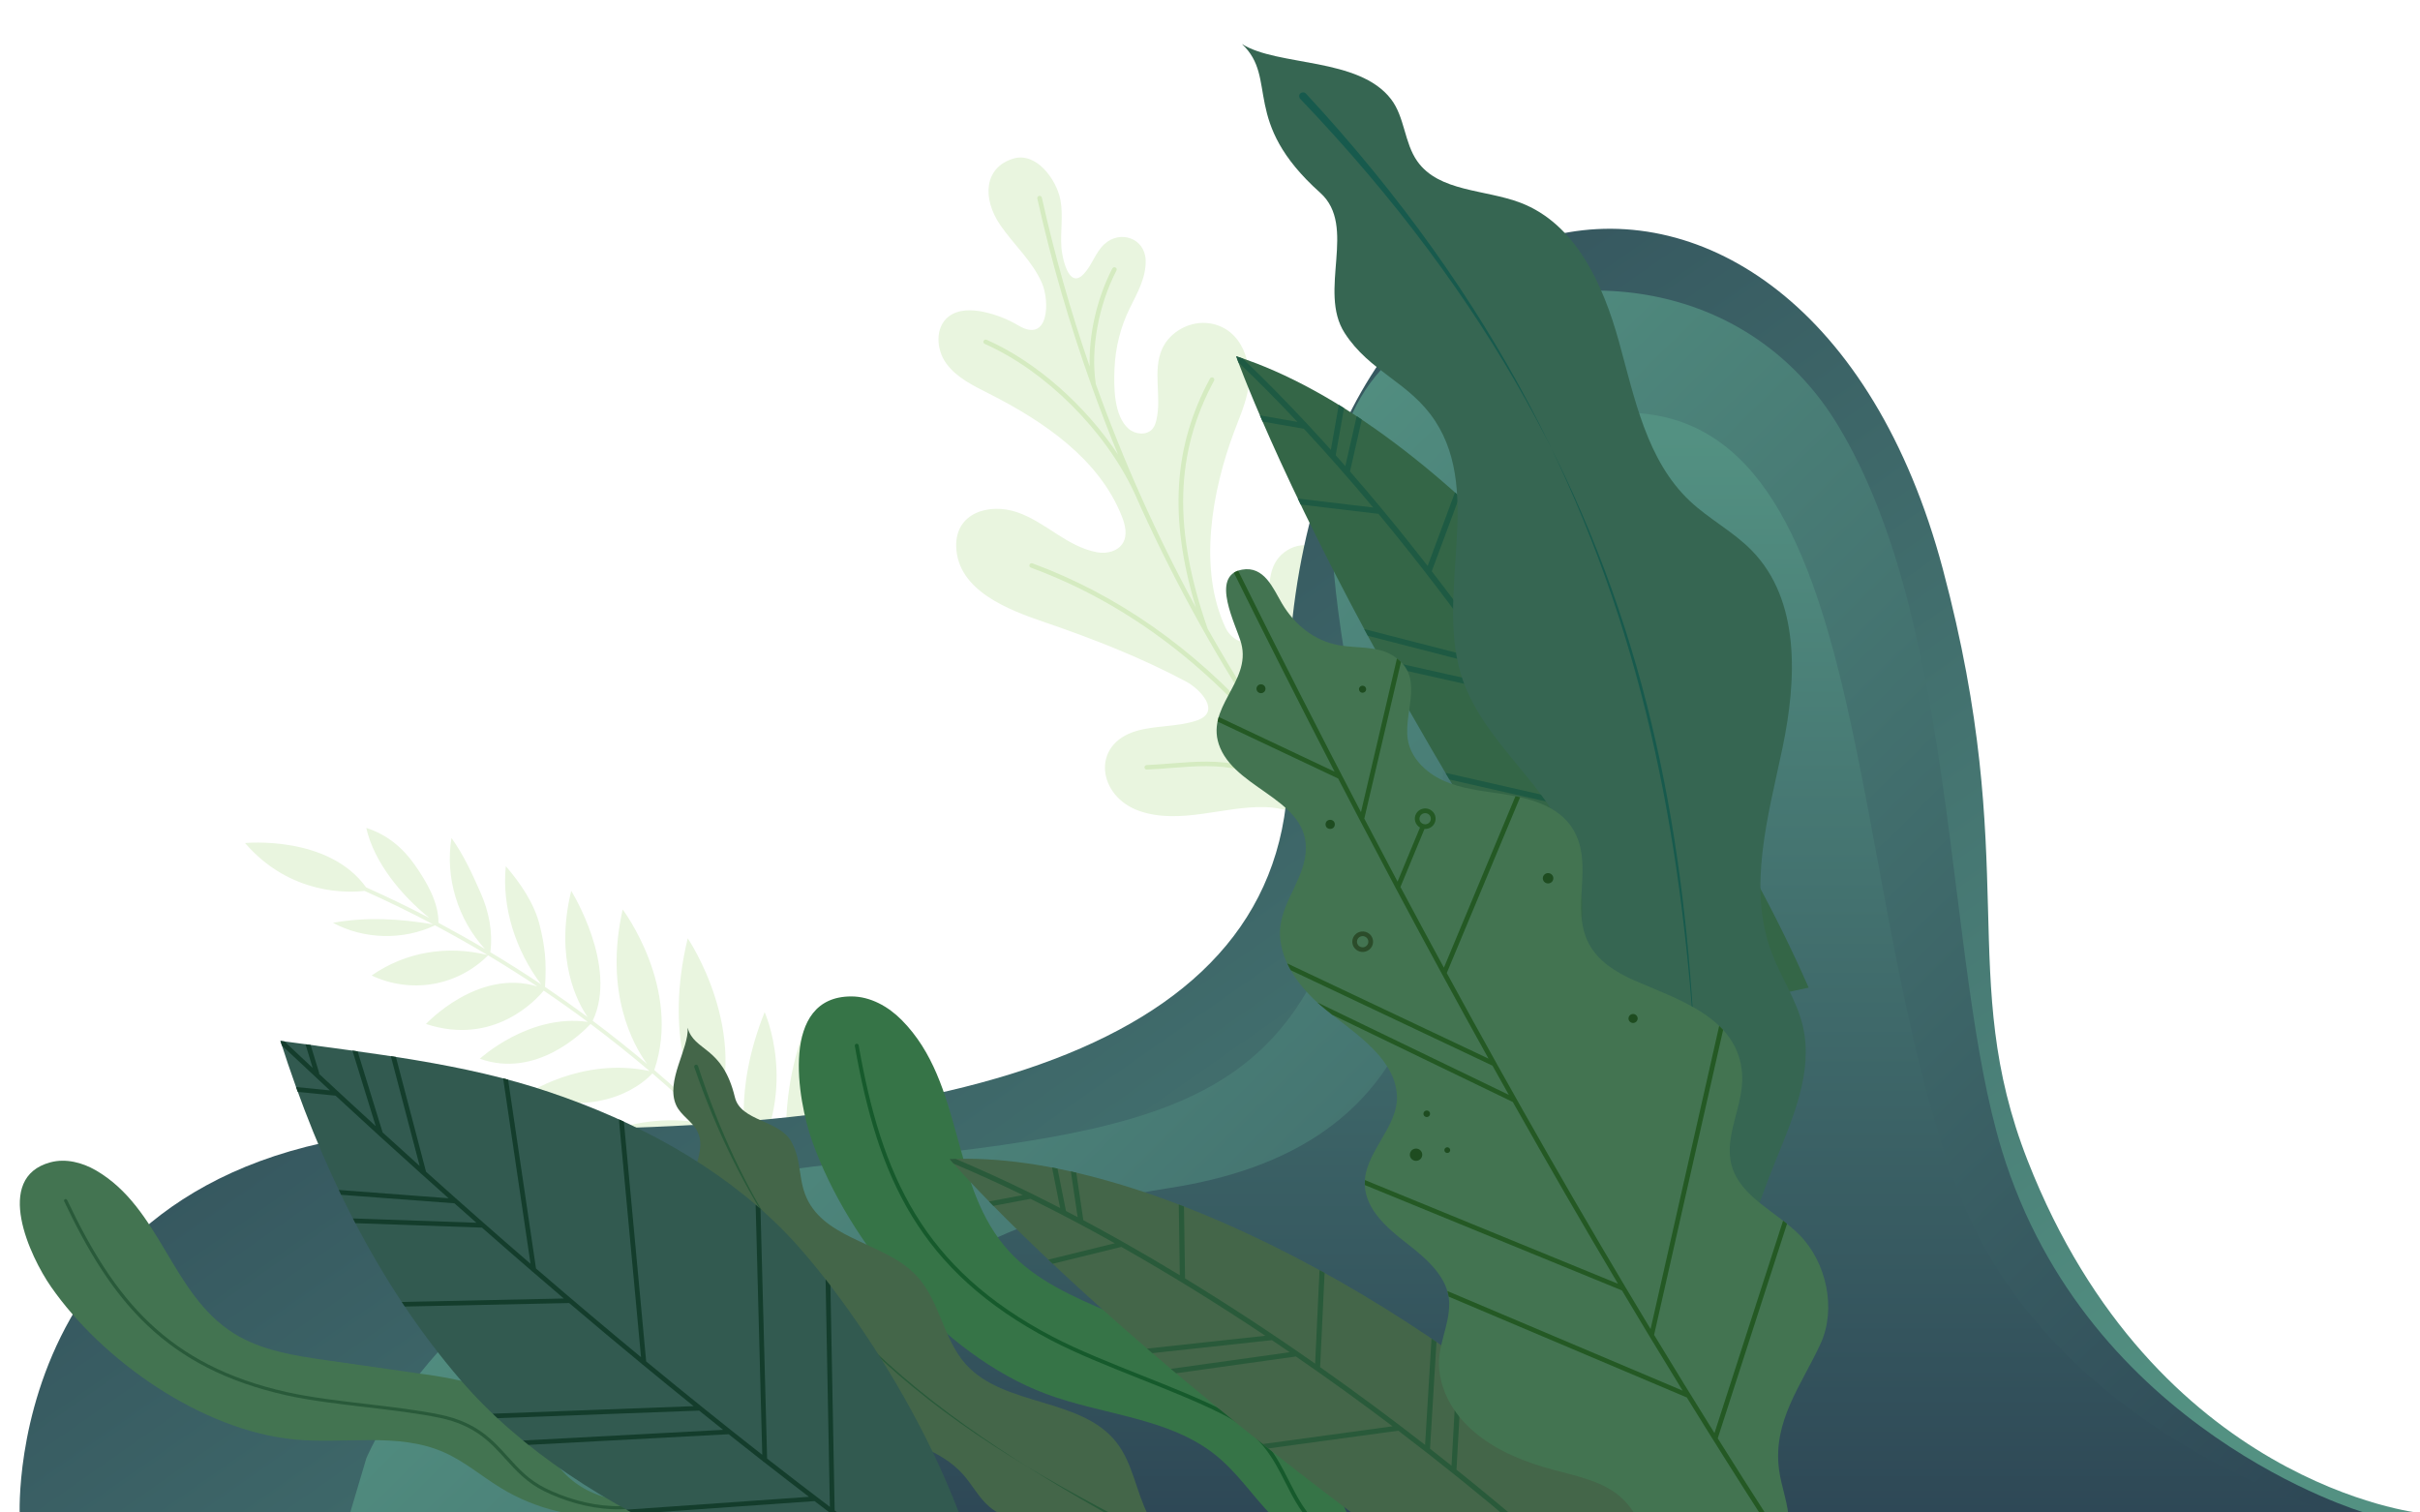 <?xml version="1.0" encoding="utf-8"?>
<!-- Generator: Adobe Illustrator 25.2.3, SVG Export Plug-In . SVG Version: 6.00 Build 0)  -->
<svg version="1.0" id="Layer_1" xmlns="http://www.w3.org/2000/svg" xmlns:xlink="http://www.w3.org/1999/xlink" x="0px" y="0px"
	 viewBox="0 0 800 500" style="enable-background:new 0 0 800 500;" xml:space="preserve">
<g>
	<path style="fill:#E9F5DF;" d="M158.88,295.15c-2.84-6.42-5.54-12.4-9.63-18.14c-2.16,13.02,2.07,26.91,11.05,36.69
		c-5.05-2.99-10.17-5.86-15.35-8.63c0.06-6.79-3.91-13.55-7.83-19.15c-4.05-5.78-9.25-10.06-16.04-12.22
		c2.55,11.28,11.46,22.19,20.88,29.77c-6.87-3.59-13.86-6.96-20.94-10.13C108.54,275.97,81,278.69,81,278.69
		c15.06,17.45,34.52,16.42,39.51,15.82c7.67,3.44,15.23,7.13,22.66,11.05c-11.3-1.85-21.76-2.5-33.11-0.5
		c10.25,5.52,23.21,5.83,33.73,0.84c5.87,3.12,11.66,6.39,17.37,9.8c-13.38-3.26-27.03-1.05-38.31,6.78
		c6.28,2.99,13.52,3.98,20.39,2.78c6.84-1.19,13.27-4.55,18.11-9.45c5.52,3.3,10.95,6.74,16.3,10.3
		c-19.72-6.06-36.83,12.4-36.83,12.4c22.45,7.38,36.45-8.02,38.91-11.03c4.94,3.34,9.8,6.79,14.58,10.34
		c-19.46-2.78-35.69,12.18-35.69,12.18c18.54,6.63,33.88-8.57,36.61-11.5c6.67,4.99,13.17,10.19,19.51,15.57
		c-22.67-4.84-41.19,7.96-41.19,7.96c26.49,8.01,39.69-4.54,42.11-7.18c6.37,5.45,12.55,11.1,18.56,16.94
		c-24.48-5.97-46.56,8.41-46.56,8.41c22.2,5.42,43.47-5.66,47.23-7.76c4.15,4.05,8.21,8.19,12.18,12.41
		c-20.07-7.96-42.61,6.79-42.61,6.79c24.11,7.09,40.52-3.57,43.56-5.78c5.2,5.57,10.23,11.29,15.09,17.15
		c-25.91-9.05-47.16,11.09-47.16,11.09c27.08,5.49,44.73-7.67,47.86-10.24c6.54,7.91,12.78,16.07,18.67,24.46
		c-23.71-13.9-52.37-0.34-52.37-0.34c31.44,15.09,49.98,3.82,53.22,1.54c12.12,17.41,22.8,35.79,31.83,54.95
		c0.15,0.32,0.54,0.46,0.86,0.31c0.19-0.09,0.32-0.25,0.36-0.44c0.03-0.13,0.02-0.28-0.04-0.41c-9.11-19.32-19.89-37.85-32.12-55.4
		c17.65-27.97,2.03-55.57,2.03-55.57c-12.25,26.31-7.11,45.31-4.05,52.73c-5.56-7.82-11.4-15.43-17.52-22.82
		c18.54-29.29,0.8-61.37,0.8-61.37c-10.28,28.6-3.74,53.77-1.7,60.29c-4.8-5.76-9.77-11.4-14.9-16.89
		c15-25.76,3.89-50.31,3.89-50.31c-10.52,26.36-6.35,44.33-4.74,49.41c-4.01-4.26-8.1-8.44-12.29-12.52
		c12.79-30.14-8.39-61.29-8.39-61.29c-7.84,32.36,1.79,52.25,6.17,59.16c-5.59-5.37-11.33-10.58-17.23-15.62
		c9.21-27.05-10.45-53.08-10.45-53.08c-6.18,27.56,3.51,44.82,8.07,51.08c-5.86-4.92-11.84-9.7-17.98-14.28
		c8.55-17.98-7.1-42.95-7.1-42.95c-5.54,22.76,2.1,36.92,5.42,41.71c-4.62-3.42-9.31-6.74-14.08-9.96
		c0.55-8.55-0.06-13.52-1.77-20.43c-1.76-7.12-6.37-13.9-11.19-19.48c-1.39,13.69,3.32,28,11.69,39.08
		c-5.51-3.69-11.12-7.23-16.81-10.64C162.96,308.07,161.63,301.35,158.88,295.15z"/>
</g>
<g>
	<g>
		<path style="fill:#E9F5DF;" d="M447.34,280.9c-7.96-11.5-10.07-26.07-9.33-39.97c0.51-9.58,2.26-19.03,3.95-28.46
			c1.4-7.84,4.69-18.04,0.59-25.57c-3.22-5.92-11.13-8.77-17.09-4.95c-5.85,3.74-5.9,10.02-5.92,16.18
			c-0.01,3.76-0.25,8.75-2.59,11.9c-3.39,4.56-9.59,2.16-11.78-2.45c-9.24-19.49-4.47-45.43,2.79-64.82
			c1.6-4.27,3.46-8.48,4.42-12.94c1.99-9.22-1.58-21.15-12.36-22.91c-6.36-1.04-13.21,2.59-15.83,8.39
			c-3.26,7.23-0.12,15.77-1.89,23.48c-0.25,1.08-0.61,2.17-1.33,3.02c-1.9,2.22-5.74,1.85-7.93-0.1c-4.9-4.36-4.86-13.95-4.61-19.9
			c0.29-6.89,1.99-13.73,5.06-19.93c2.46-4.98,5.4-10.1,5.24-15.8c-0.21-7.38-8.51-10.19-13.71-5.3c-3,2.82-4.01,6.95-6.84,9.88
			c-5,5.18-7.06-5.84-7.29-8.67c-0.42-5.22,0.65-10.8-0.35-15.95c-1.3-6.68-7.93-15.87-15.52-13.61
			c-9.56,2.84-10.54,12.97-4.3,22.06c4.42,6.43,10.58,11.85,13.72,19.09c2.64,6.07,2.33,20.04-7.76,14.04
			c-3.52-2.09-7.39-3.61-11.41-4.48c-3.94-0.85-8.42-0.96-11.61,1.47c-4.63,3.53-4.23,10.94-0.8,15.61
			c3.43,4.67,8.95,7.32,14.15,9.95c18.22,9.23,36.39,21.69,43.83,40.49c1.12,2.83,1.93,6.15,0.41,8.79
			c-1.61,2.77-5.35,3.73-8.54,3.14c-10.12-1.88-17.07-10.09-26.58-13.28c-9.22-3.09-20.37,0.24-20.03,11.43
			c0.45,14.56,17.38,20.92,29.11,24.92c15.95,5.43,32.07,11.76,46.95,19.7c4.51,2.41,11.87,10.03,3.35,12.87
			c-6.38,2.12-13.3,1.55-19.74,3.39c-15.32,4.39-12.86,21.72,0.87,26.48c13.46,4.67,27.9-1.67,41.59-1.28
			c11.39,0.33,21.49,7.38,30.27,14.52"/>
	</g>
	<g>
		<path style="fill:#D5EBC1;" d="M378.34,253.69c-0.02-0.42,0.31-0.77,0.73-0.78c2.79-0.12,5.51-0.33,8.15-0.54
			c7.98-0.62,15.52-1.21,23.78,0.76c9.08,2.17,16.27,5.32,22.07,9.71c-2.62-3.54-5.19-7.12-7.72-10.72
			c-23.29-30.46-52.3-52.63-84.57-64.47c-0.4-0.15-0.6-0.58-0.45-0.97c0.15-0.39,0.59-0.59,0.98-0.44
			c27.9,10.24,53.38,28.12,74.87,52.36c-15.79-24.1-29.59-49.46-41.22-75.76c-0.01-0.02-0.03-0.04-0.04-0.06
			c-9.62-20.59-29.47-40.32-49.39-49.09c-0.39-0.17-0.56-0.61-0.39-0.99c0.17-0.38,0.62-0.55,1.01-0.38
			c16.35,7.2,32.65,21.66,43.45,37.97c-3.1-7.53-6.02-15.13-8.77-22.8c-0.03-0.06-0.06-0.12-0.07-0.19c0,0,0-0.01,0-0.01
			c-7.21-20.17-13.19-40.76-17.84-61.64c-0.09-0.41,0.17-0.81,0.58-0.9c0.41-0.09,0.82,0.17,0.91,0.57
			c4.2,18.88,9.5,37.53,15.81,55.85c-0.31-10.62,2.38-22.54,7.49-32.42c0.19-0.37,0.65-0.52,1.03-0.33
			c0.38,0.19,0.53,0.64,0.33,1.01c-5.96,11.53-8.57,25.88-6.83,37.5c9.09,25.41,20.17,50.14,33.09,73.89
			c-8.95-29.66-7.45-53.26,4.66-75.68c0.2-0.37,0.66-0.51,1.03-0.31c0.37,0.19,0.51,0.65,0.32,1.02
			c-12.9,23.88-13.55,49.17-2.13,81.98c8.4,14.89,17.53,29.38,27.35,43.39c1.01,1.32,2.01,2.66,3,4.01
			c-8.18-19.75-6.93-38.44,3.77-58.18c0.2-0.37,0.66-0.51,1.03-0.31c0.37,0.2,0.51,0.65,0.31,1.02
			c-11.87,21.9-11.86,42.48,0.02,64.75c5.49,7.41,11.17,14.69,17.06,21.8c0.25,0.3,0.22,0.74-0.05,1.01
			c-0.02,0.02-0.04,0.03-0.06,0.05c-0.33,0.26-0.81,0.21-1.08-0.11c-4.27-5.16-8.43-10.41-12.5-15.73
			c-0.01-0.01-0.03-0.02-0.04-0.03c-6.43-7.25-15.15-11.99-27.43-14.92c-8.02-1.91-15.44-1.33-23.29-0.72
			c-2.65,0.21-5.38,0.42-8.2,0.54C378.71,254.43,378.36,254.11,378.34,253.69z"/>
	</g>
</g>
<linearGradient id="SVGID_1_" gradientUnits="userSpaceOnUse" x1="194.745" y1="147.503" x2="522.041" y2="615.068">
	<stop  offset="4.475343e-07" style="stop-color:#2E4856"/>
	<stop  offset="1" style="stop-color:#539182"/>
</linearGradient>
<path style="fill:url(#SVGID_1_);" d="M158.69,373.12c158.14,2.77,270.66-27.2,267.08-124.53c-7.42-202.1,170.4-233.41,216.5-60.42
	c26.14,98.1,4.28,134.91,28.04,195.54C712.31,490.87,800,500.18,800,500.18L6.52,500.62C6.52,500.62,0.55,370.35,158.69,373.12z"/>
<linearGradient id="SVGID_2_" gradientUnits="userSpaceOnUse" x1="648.624" y1="609.783" x2="292.067" y2="247.859">
	<stop  offset="4.475343e-07" style="stop-color:#2E4856"/>
	<stop  offset="1" style="stop-color:#539182"/>
</linearGradient>
<path style="fill:url(#SVGID_2_);" d="M121.12,482.03c0,0,35.25-85.4,153.41-97.02c114.88-11.29,155.2-19.28,174.71-104.38
	c10.18-44.38-41.6-141.23,28.23-173.32c48.97-22.5,103.15-11.26,130.1,33.27c40.09,66.25,35.17,177.3,54.18,239.63
	c28.38,93.08,119.76,119.79,119.76,119.79l-665.77,0.13L121.12,482.03z"/>
<linearGradient id="SVGID_3_" gradientUnits="userSpaceOnUse" x1="505.518" y1="500.079" x2="505.518" y2="143.279">
	<stop  offset="4.475343e-07" style="stop-color:#2E4856"/>
	<stop  offset="1" style="stop-color:#539182"/>
</linearGradient>
<path style="fill:url(#SVGID_3_);" d="M386.06,392.82c169.14-25.78,26.87-238.92,140.01-255.56
	c95.31-14.02,81.55,151.1,120.95,255.68c30.74,81.59,124.99,107.22,124.99,107.22l-532.99,0.46
	C239.02,500.62,268.71,410.7,386.06,392.82z"/>
<g>
	<g>
		<path style="fill:#367447;" d="M446.6,502.55c-5.97-10.01-6.72-22.48-13.11-32.24c-7.05-10.76-19.66-16.41-31.59-21.5
			c-11.68-4.99-23.35-9.97-35.03-14.96c-12-5.12-24.39-10.52-33.17-20.06c-19.83-21.56-14.74-55.53-35.64-76.61
			c-4.41-4.45-10.33-7.78-16.64-7.78c-23.64,0.01-17.83,34.07-12.94,47.84c11.98,33.7,42.76,70.61,77.29,83.55
			c18.78,7.04,40.63,7.77,56.17,20.31c6.98,5.63,12.03,13.19,18.2,19.67c11.13,11.68,26.08,19.79,42.07,22.8
			c8.43,1.59,17.9,1.55,24.67-3.64c-4.36,3.35-17.58-0.55-22.18-2.32C457.21,514.72,450.67,509.37,446.6,502.55z"/>
	</g>
	<g>
		<path style="fill:#165A2C;" d="M488.61,518.77c-0.05,0.17-0.16,0.32-0.34,0.4c-17.8,8.56-39.09-1.56-51.92-12.83
			c-5.78-5.08-8.68-10.81-11.48-16.35c-4.01-7.92-8.15-16.1-20.95-22.56c-7.87-3.97-17.64-7.86-27.09-11.62
			c-10.28-4.09-20.9-8.32-29.38-12.76c-43.77-22.88-57.27-54.18-64.86-97.27c-0.06-0.35,0.17-0.67,0.52-0.73
			c0.35-0.06,0.68,0.17,0.74,0.51c7.53,42.71,20.89,73.73,64.2,96.37c8.42,4.4,19.02,8.62,29.26,12.7
			c9.48,3.77,19.28,7.68,27.2,11.67c13.18,6.65,17.42,15.02,21.52,23.12c2.88,5.68,5.59,11.05,11.19,15.97
			c12.53,11.01,33.27,20.93,50.5,12.64c0.32-0.15,0.7-0.02,0.86,0.29C488.64,518.47,488.65,518.63,488.61,518.77z"/>
	</g>
</g>
<g>
	<g>
		<path style="fill:#346647;" d="M597.9,326.5c-41.43-94.4-122-187.12-189.26-208.73c0,0,13.52,38.6,50.72,105.52
			c37.21,66.93,72.83,117.24,72.83,117.24L597.9,326.5z"/>
	</g>
	<g>
		<path style="fill:#1E5A43;" d="M409.38,119.78c6.47,6.17,12.98,12.74,19.52,19.69l-12.4-2.16c0.29,0.67,0.58,1.34,0.88,2.05
			l13.65,2.38c7.63,8.2,15.28,16.9,22.92,26.04l-24.93-2.97c0.31,0.65,0.64,1.33,0.96,1.99l25.71,3.07
			c12.61,15.21,25.16,31.61,37.43,48.92l-42.14-10.84c0.4,0.74,0.79,1.48,1.2,2.23l42.59,10.96c1.5,2.13,2.99,4.27,4.49,6.42
			l-42.84-9.61c0.4,0.72,0.8,1.45,1.2,2.18l43.2,9.69c8.08,11.76,16.03,23.89,23.77,36.31l-46.75-10.65
			c0.44,0.74,0.87,1.48,1.31,2.21l46.82,10.66c9.87,15.94,19.42,32.34,28.49,49.04c0.25,0.45,0.82,0.62,1.28,0.38
			c0.46-0.24,0.64-0.81,0.39-1.26c-5.01-9.21-10.16-18.33-15.43-27.34l16.64-36.63c-0.41-0.62-0.82-1.23-1.23-1.85l-16.57,36.48
			c-1.68-2.86-3.38-5.71-5.09-8.55l16.39-35.67c-0.42-0.6-0.83-1.2-1.25-1.8l-16.32,35.52c-8.29-13.71-16.83-27.11-25.56-40.09
			l14.04-31.65c-0.45-0.53-0.9-1.06-1.36-1.6l-13.93,31.4c-10.83-16.01-21.93-31.37-33.15-45.88l9.19-24.72
			c-0.5-0.45-1.01-0.91-1.51-1.36l-9.04,24.32c-4.95-6.36-9.91-12.55-14.89-18.55c-0.06-0.11-0.14-0.21-0.24-0.29
			c-3.51-4.23-7.02-8.35-10.54-12.39l3.9-17.16c-0.56-0.38-1.12-0.75-1.69-1.12l-3.75,16.52c-1.06-1.21-2.12-2.41-3.18-3.6
			l2.74-15.61c-0.58-0.36-1.16-0.71-1.73-1.06l-2.61,14.89c-2.53-2.82-5.06-5.6-7.59-8.32c-0.07-0.11-0.15-0.2-0.26-0.28
			c-7.16-7.68-14.29-14.9-21.36-21.65c-0.7-0.24-1.39-0.48-2.08-0.7C408.64,117.77,408.88,118.46,409.38,119.78z"/>
	</g>
</g>
<g>
	<g>
		<path style="fill:#446649;" d="M242.94,362.73c1.93,7.99,14.62,7.45,18.64,14.66c3.76,6.75,2.01,13.14,5.71,19.91
			c7,12.8,25.88,13.82,35.82,24.57c7.6,8.23,8.69,20.79,16.16,29.13c12.58,14.03,38.01,10.93,49.7,25.68
			c5.59,7.05,6.59,16.6,10.77,24.55c2.5,4.76,6.1,8.85,9.66,12.9c-13.15-4.49-26.77-7.63-40.57-9.36c-7.77-0.97-16.2-1.74-22.03-6.9
			c-3.31-2.93-5.38-6.97-8.29-10.29c-7.61-8.66-19.83-11.38-30.94-14.78c-11.11-3.4-23.08-9.19-26.53-20.12
			c-1.3-4.12-1.2-8.56-2.32-12.73c-2.52-9.38-10.65-16.04-17.72-22.79c-7.07-6.75-13.9-15.51-12.58-25.12
			c0.84-6.12,4.91-12.45,2.14-17.99c-1.67-3.34-5.49-5.29-7.03-8.69c-3.61-7.95,4.25-18.69,3.8-25.61
			C229.46,347.72,238.81,345.62,242.94,362.73z"/>
	</g>
	<g>
		<path style="fill:#295A3A;" d="M380.68,508.51c-0.16,0.06-0.35,0.06-0.52-0.03c-60.55-33.86-120.56-68.43-150.64-155.69
			c-0.11-0.32,0.07-0.67,0.39-0.79c0.01,0,0.02-0.01,0.02-0.01c0.34-0.11,0.7,0.08,0.81,0.41c28.46,86.91,84.77,121.6,150.01,154.95
			c0.32,0.16,0.44,0.55,0.28,0.86C380.95,508.35,380.82,508.46,380.68,508.51z"/>
	</g>
</g>
<g>
	<g>
		<path style="fill:#366652;" d="M436.43,63.72c12.36,11.06-0.87,32.45,8.07,46.34c8.38,13.02,21.45,16.17,29.94,29.12
			c16.01,24.46-0.42,58.03,9.11,85.57c7.3,21.08,28.62,35.09,36.23,56.06c12.81,35.27-17.29,76.16-2.34,110.61
			c7.15,16.48,23.18,27.43,33.29,42.33c6.05,8.92,9.87,19.08,13.63,29.14c4.71-27.03,12.3-53.57,22.58-79.06
			c5.79-14.35,12.57-29.64,9.02-44.68c-2.02-8.55-7.22-16.02-10.31-24.26c-8.07-21.5-1.08-45.23,3.61-67.68
			c4.69-22.45,5.97-48.72-10.18-65.24c-6.09-6.23-14.08-10.35-20.43-16.32c-14.26-13.42-18.25-33.89-23.44-52.63
			c-5.19-18.74-14.18-38.99-32.58-46c-11.71-4.46-26.93-3.56-34.1-13.71c-4.33-6.12-4.12-14.59-8.69-20.54
			c-10.67-13.91-37.39-10.75-49.28-18.22C422.75,25.94,409.95,40.03,436.43,63.72z"/>
	</g>
	<g>
		<path style="fill:#175A4D;" d="M562.81,442.4c0.26-0.23,0.45-0.56,0.44-0.93c-1.73-137.23-5.24-274.24-131.54-410.54
			c-0.47-0.51-1.27-0.53-1.79-0.09c-0.01,0.01-0.03,0.02-0.04,0.03c-0.52,0.48-0.54,1.29-0.06,1.8
			c127.24,133.17,134.54,263.9,130.84,408.73c-0.02,0.7,0.55,1.29,1.26,1.3C562.27,442.72,562.58,442.6,562.81,442.4z"/>
	</g>
</g>
<g>
	<g>
		<path style="fill:#446649;" d="M541.99,499.16c-65.88-66.47-164.23-119.09-228.05-115.96c0,0,24.05,28.27,77.37,72.9
			c53.32,44.64,99.85,75.77,99.85,75.77L541.99,499.16z"/>
	</g>
	<g>
		<path style="fill:#295A3A;" d="M315.21,384.66c7.47,3.15,15.13,6.62,22.92,10.41l-11.17,2.12c0.46,0.47,0.93,0.95,1.41,1.45
			l12.29-2.33c9.12,4.49,18.43,9.4,27.87,14.69l-22,5.41c0.48,0.45,0.97,0.92,1.46,1.37l22.7-5.58
			c15.62,8.83,31.58,18.68,47.6,29.38l-39.1,4.24c0.58,0.5,1.16,1,1.75,1.5l39.52-4.29c1.96,1.32,3.93,2.65,5.89,3.99l-39.29,5.5
			c0.57,0.48,1.15,0.97,1.73,1.46l39.61-5.55c10.67,7.35,21.35,15.06,31.95,23.08l-42.93,5.87c0.61,0.49,1.22,0.97,1.83,1.45
			l42.99-5.87c13.55,10.31,26.98,21.11,40.1,32.32c0.36,0.3,0.9,0.27,1.2-0.08c0.31-0.35,0.27-0.88-0.09-1.19
			c-7.24-6.18-14.58-12.24-21.97-18.16l2.03-36.18c-0.55-0.39-1.1-0.78-1.65-1.17l-2.02,36.03c-2.36-1.88-4.73-3.74-7.1-5.6
			l2.13-35.3c-0.55-0.37-1.09-0.75-1.64-1.12l-2.12,35.15c-11.48-8.93-23.08-17.52-34.7-25.7l1.47-31.16
			c-0.56-0.31-1.11-0.61-1.67-0.92l-1.46,30.91c-14.38-10.07-28.78-19.5-43-28.17l-0.35-23.77c-0.57-0.22-1.15-0.45-1.72-0.66
			l0.34,23.38c-6.26-3.79-12.48-7.44-18.64-10.92c-0.09-0.07-0.19-0.13-0.3-0.17c-4.35-2.45-8.66-4.82-12.95-7.11l-2.34-15.71
			c-0.6-0.14-1.19-0.27-1.79-0.41l2.25,15.12c-1.29-0.68-2.58-1.36-3.86-2.03l-2.8-14.04c-0.61-0.12-1.21-0.23-1.81-0.35l2.67,13.39
			c-3.06-1.58-6.11-3.12-9.13-4.61c-0.09-0.07-0.2-0.12-0.31-0.15c-8.55-4.2-16.94-8.03-25.11-11.48c-0.66,0.02-1.33,0.04-1.99,0.07
			C313.93,383.21,314.36,383.71,315.21,384.66z"/>
	</g>
</g>
<g>
	<g>
		<path style="fill:#437451;" d="M187.28,487.73c-7-6.75-10.35-16.6-17.63-23.06c-8.02-7.12-19.38-8.95-30.06-10.47
			c-10.46-1.5-20.91-2.99-31.37-4.49c-10.75-1.54-21.86-3.2-31.01-8.98c-20.65-13.05-24.09-41.39-45.49-53.82
			c-4.51-2.62-10-4.03-15.05-2.67c-18.94,5.08-6.76,31.16,0.21,41.16c17.04,24.47,49.86,47.48,80.39,50.46
			c16.6,1.62,34.27-2.48,49.49,4.24c6.83,3.02,12.55,8,18.93,11.87c11.5,6.99,25.27,10.28,38.74,9.27c7.1-0.53,14.69-2.6,18.96-8.21
			c-2.75,3.62-14.2,3.33-18.28,2.9C198.46,495.21,192.05,492.33,187.28,487.73z"/>
	</g>
	<g>
		<path style="fill:#295A3A;" d="M224.52,491.73c0,0.15-0.06,0.29-0.18,0.39c-12.37,10.69-31.66,7.13-44.43,0.84
			c-5.75-2.84-9.34-6.81-12.81-10.65c-4.96-5.49-10.09-11.17-21.77-13.61c-7.18-1.5-15.87-2.52-24.28-3.51
			c-9.14-1.08-18.59-2.19-26.36-3.93c-40.12-8.97-57.86-31.19-73.47-64.13c-0.13-0.26-0.01-0.58,0.26-0.7
			c0.27-0.12,0.58-0.01,0.71,0.25c15.47,32.65,33.04,54.68,72.74,63.55c7.72,1.73,17.14,2.84,26.25,3.91
			c8.43,0.99,17.14,2.02,24.37,3.53c12.03,2.51,17.27,8.32,22.35,13.94c3.56,3.94,6.92,7.67,12.49,10.41
			c12.47,6.15,31.28,9.65,43.25-0.69c0.22-0.19,0.56-0.17,0.75,0.05C224.48,491.48,224.52,491.61,224.52,491.73z"/>
	</g>
</g>
<g>
	<path style="fill:#325A50;" d="M152.33,456.29c39.72,46.15,114.11,73.37,175.07,80.53c-9.86-56.41-50.14-111.71-68.76-130.38
		c-21.14-21.2-48.4-35.74-76.92-45.38c-28.52-9.65-59.16-12.82-89.02-16.97C105.6,384.65,124.44,423.88,152.33,456.29z"/>
</g>
<g>
	<path style="fill:#143D2C;" d="M130.88,349.41c-0.56-0.09-1.12-0.17-1.68-0.26l9.54,36.3c-4.04-3.64-8.12-7.33-12.25-11.09
		l-8.28-26.81c-0.57-0.08-1.14-0.16-1.71-0.24l7.71,24.97c-6.15-5.62-12.4-11.39-18.74-17.29c0.02-0.06,0.03-0.12,0.03-0.18
		c0-0.08-0.01-0.16-0.03-0.24l-2.78-9.12c-0.57-0.08-1.13-0.15-1.7-0.23l2.38,7.82c-3.09-2.89-6.21-5.81-9.34-8.76
		c-0.44-0.06-0.88-0.12-1.33-0.18c0.16,0.51,0.33,1.02,0.49,1.53c5.35,5.04,10.64,9.99,15.87,14.84l-11.21-1.12
		c0.19,0.54,0.39,1.07,0.59,1.61l12.49,1.25c4.81,4.45,9.56,8.82,14.26,13.1c0.04,0.04,0.08,0.08,0.12,0.11
		c4.79,4.37,9.53,8.65,14.2,12.85c0.05,0.06,0.11,0.12,0.18,0.16c2.89,2.59,5.75,5.16,8.6,7.69L112,393.38
		c0.25,0.54,0.51,1.07,0.77,1.6l37.45,2.81c2.44,2.17,4.87,4.31,7.27,6.43l-40.82-1.43c0.27,0.52,0.55,1.05,0.82,1.57l41.83,1.47
		c5.6,4.92,11.1,9.71,16.51,14.38c0.08,0.11,0.18,0.2,0.3,0.26c3.45,2.98,6.88,5.91,10.25,8.79l-53.57,1.14
		c0.34,0.51,0.68,1.01,1.02,1.52l54.32-1.16c8.26,7.02,16.28,13.74,24.07,20.16c0.09,0.13,0.21,0.23,0.35,0.29
		c5.7,4.7,11.27,9.25,16.72,13.64l-66.4,2.49c0.52,0.5,1.04,0.99,1.57,1.48l66.66-2.5c2.68,2.16,5.33,4.28,7.94,6.36l-66.14,3.52
		c0.59,0.49,1.19,0.97,1.79,1.45l66.16-3.52c3.84,3.05,7.61,6.02,11.31,8.91c0.09,0.13,0.21,0.23,0.36,0.28
		c5.1,3.98,10.06,7.82,14.88,11.5l-60.31,4.25c0.84,0.46,1.67,0.92,2.51,1.37l59.49-4.19c0.05,0,0.09-0.02,0.13-0.03
		c1.79,1.36,3.55,2.7,5.3,4.02c0.08,0.1,0.18,0.18,0.3,0.23c2.3,1.74,4.57,3.44,6.81,5.11l-52.49,4.4c0.99,0.44,1.98,0.87,2.97,1.3
		l51.38-4.31c15.45,11.5,29.2,21.3,41.15,29.52c0.92,0.12,1.83,0.23,2.74,0.33c-0.02-0.13-0.05-0.25-0.07-0.38
		c-0.38-0.26-0.76-0.52-1.15-0.79c-14.22-9.77-31.04-21.81-50.26-36.32l-1.4-74.34c-0.54-0.7-1.07-1.39-1.6-2.07l1.42,75.22
		c-6.64-5.02-13.56-10.34-20.75-15.96l-2.19-82.54c-0.53-0.47-1.06-0.93-1.6-1.39l2.19,82.68c-12.05-9.43-24.85-19.71-38.38-30.87
		l-7.37-79.27c-0.55-0.25-1.09-0.5-1.64-0.75l7.31,78.62c-11.1-9.17-22.68-18.94-34.72-29.32l-9.22-62.43
		c-0.55-0.15-1.09-0.29-1.64-0.43l9.05,61.3c-11.13-9.61-22.65-19.75-34.54-30.43L130.88,349.41z"/>
</g>
<g>
	<g>
		<path style="fill:#437451;" d="M426.57,296.15c-1.94,4.16-3.65,8.38-3.44,13.05c0.41,9.19,6.61,17.22,13.35,23.09
			c8.99,7.81,24.74,16.57,25.32,29.93c0.45,10.53-10.93,18.82-10.64,29.36c0.23,8.24,7.4,14.42,13.98,19.52
			c6.58,5.1,13.74,11.3,13.93,19.54c0.18,7.65-4.06,14.24-3.29,22.04c0.86,8.67,5.65,15.95,12.49,21.46
			c7.26,5.85,16.2,9.32,25.25,11.76c8.17,2.2,17.04,3.88,23.05,9.75c6.51,6.35,8.17,16.25,14.22,23.02
			c6.21,6.95,16.96,9.55,25.73,6.23c8.78-3.32,14.98-12.35,14.86-21.6c-0.08-5.93-2.49-11.59-3.27-17.48
			c-2.13-16.07,7.51-28.04,13.74-41.64c5.31-11.58,1.9-26.91-6.92-35.88c-7.64-7.76-19.56-12.55-22.47-22.97
			c-2.74-9.82,4.06-19.9,3.46-30.07c-1.11-18.98-21.48-24.89-36-31.31c-5.92-2.62-11.71-6.34-14.69-12.02
			c-6.2-11.8,1.77-25.79-5.07-37.54c-4.93-8.47-15.59-10.77-24.63-12.09c-6.28-0.92-12.72-1.65-18.48-4.28
			c-5.76-2.63-10.86-7.6-11.7-13.8c-1.31-9.63,5.97-20.92-5.08-27.61c-5.14-3.11-11.69-2.25-17.64-3.31
			c-8.27-1.47-14.73-6.86-18.87-13.86c-2.85-4.83-5.83-12.47-13.19-11.12c-10.8,1.98-1.85,18.39-0.25,24.34
			c3.5,13.02-12.54,21.36-6.95,34.59c6.16,14.57,31.4,17.47,28.02,36.4C430.61,288.04,428.47,292.07,426.57,296.15z"/>
	</g>
	<g>
		<g>
			<path style="fill:#1E4C20;" d="M469.08,379.94c1,0.53,1.38,1.75,0.85,2.74s-1.78,1.36-2.78,0.84c-1-0.53-1.38-1.75-0.85-2.74
				S468.07,379.41,469.08,379.94z"/>
		</g>
		<g>
			<path style="fill:#1E4C20;" d="M472.17,367.23c0.54,0.28,0.74,0.94,0.46,1.47c-0.29,0.53-0.95,0.73-1.49,0.45
				c-0.54-0.28-0.74-0.94-0.46-1.47C470.97,367.15,471.64,366.95,472.17,367.23z"/>
		</g>
		<g>
			<path style="fill:#1E4C20;" d="M478.89,379.38c0.47,0.25,0.65,0.82,0.4,1.28s-0.83,0.64-1.3,0.39c-0.47-0.25-0.65-0.82-0.4-1.28
				S478.42,379.13,478.89,379.38z"/>
		</g>
		<g>
			<ellipse style="fill:#1E4C20;" cx="439.73" cy="272.52" rx="1.53" ry="1.5"/>
		</g>
		<g>
			<path style="fill:#1E4C20;" d="M417.55,226.39c0.73,0.38,1,1.27,0.62,1.98s-1.29,0.99-2.01,0.61c-0.73-0.38-1-1.27-0.62-1.98
				S416.83,226.01,417.55,226.39z"/>
		</g>
		<g>
			<path style="fill:#1E4C20;" d="M450.99,226.81c0.58,0.3,0.8,1.01,0.49,1.58c-0.31,0.57-1.03,0.79-1.6,0.48
				c-0.58-0.3-0.8-1.01-0.49-1.58C449.7,226.73,450.41,226.51,450.99,226.81z"/>
		</g>
		<g>
			<ellipse style="fill:#1E4C20;" cx="511.76" cy="290.34" rx="1.74" ry="1.71"/>
		</g>
		<g>
			<path style="fill:#1E4C20;" d="M540.57,335.38c0.74,0.39,1.02,1.29,0.62,2.01c-0.39,0.72-1.31,1-2.04,0.61
				c-0.74-0.39-1.02-1.28-0.62-2.01C538.92,335.27,539.84,335,540.57,335.38z"/>
		</g>
	</g>
	<g>
		<g>
			<path style="fill:#245924;" d="M461.81,217.67l-11.9,50.82c-13.46-25.76-26.99-52.34-40.61-79.83c-0.53,0.18-0.99,0.41-1.4,0.68
				c11.16,22.51,22.25,44.42,33.29,65.77l-38.31-18.1c-0.15,0.5-0.28,1.01-0.38,1.52l39.86,18.83c2.36,4.56,4.73,9.1,7.09,13.61
				c0.02,0.07,0.06,0.14,0.11,0.2c3.94,7.52,7.87,14.98,11.8,22.36c0.03,0.07,0.06,0.14,0.11,0.2c5.07,9.53,10.14,18.94,15.2,28.24
				c0.03,0.08,0.07,0.15,0.12,0.22c5.1,9.37,10.2,18.63,15.29,27.78l-66.54-31.48c0.36,0.77,0.75,1.52,1.17,2.26l66.67,31.54
				c1.8,3.23,3.61,6.45,5.41,9.66l-63.3-30.57c0.34,0.31,0.67,0.61,1.01,0.91c1.19,1.04,2.51,2.09,3.89,3.17l59.71,28.84
				c11.59,20.57,23.17,40.59,34.78,60.1l-83.66-34.29c-0.03,0.48-0.05,0.97-0.04,1.46c0,0.06,0.01,0.13,0.01,0.19l85,34.84
				c3.04,5.1,6.08,10.17,9.12,15.2c0.01,0.02,0.03,0.04,0.04,0.07c3.63,6,7.26,11.95,10.89,17.85l-77.77-32.93
				c0.18,0.6,0.32,1.22,0.42,1.85l78.74,33.34c8.52,13.81,17.06,27.37,25.63,40.68c0.23,0.36,0.71,0.46,1.08,0.24
				c0.12-0.07,0.21-0.17,0.27-0.29c0.13-0.24,0.13-0.53-0.03-0.77c-5.59-8.68-11.16-17.47-16.73-26.36l22.9-70.92
				c-0.43-0.35-0.87-0.69-1.3-1.03l-22.68,70.22c-6.66-10.66-13.31-21.48-19.96-32.46l22.82-100.84c-0.42-0.45-0.85-0.9-1.3-1.33
				l-22.68,100.25c-22.49-37.26-44.89-76.39-67.38-117.71l24.26-58.12c-0.52-0.12-1.03-0.23-1.55-0.33l-23.66,56.69
				c-4.78-8.8-9.57-17.69-14.36-26.69l7.95-19.19c1.31,0.09,2.61-0.57,3.27-1.79c0.89-1.65,0.25-3.7-1.42-4.58
				c-1.68-0.88-3.76-0.25-4.65,1.4c-0.87,1.61-0.28,3.61,1.31,4.52L462,291.45c-3.66-6.89-7.32-13.83-10.99-20.84l12.13-51.77
				C462.74,218.44,462.3,218.05,461.81,217.67z M469.47,269.79c0.49-0.9,1.63-1.24,2.54-0.77s1.26,1.6,0.78,2.5
				c-0.49,0.9-1.63,1.24-2.54,0.76C469.33,271.82,468.98,270.7,469.47,269.79z"/>
		</g>
		<g>
			<path style="fill:#2B4C2A;" d="M453.51,312.9c0.89-1.65,0.25-3.7-1.42-4.58c-1.68-0.88-3.76-0.25-4.65,1.4
				c-0.89,1.65-0.25,3.7,1.42,4.58S452.62,314.55,453.51,312.9z M448.81,310.44c0.49-0.9,1.63-1.24,2.54-0.76
				c0.92,0.48,1.26,1.6,0.78,2.5c-0.49,0.9-1.63,1.25-2.54,0.77C448.67,312.47,448.32,311.34,448.81,310.44z"/>
		</g>
	</g>
</g>
</svg>
